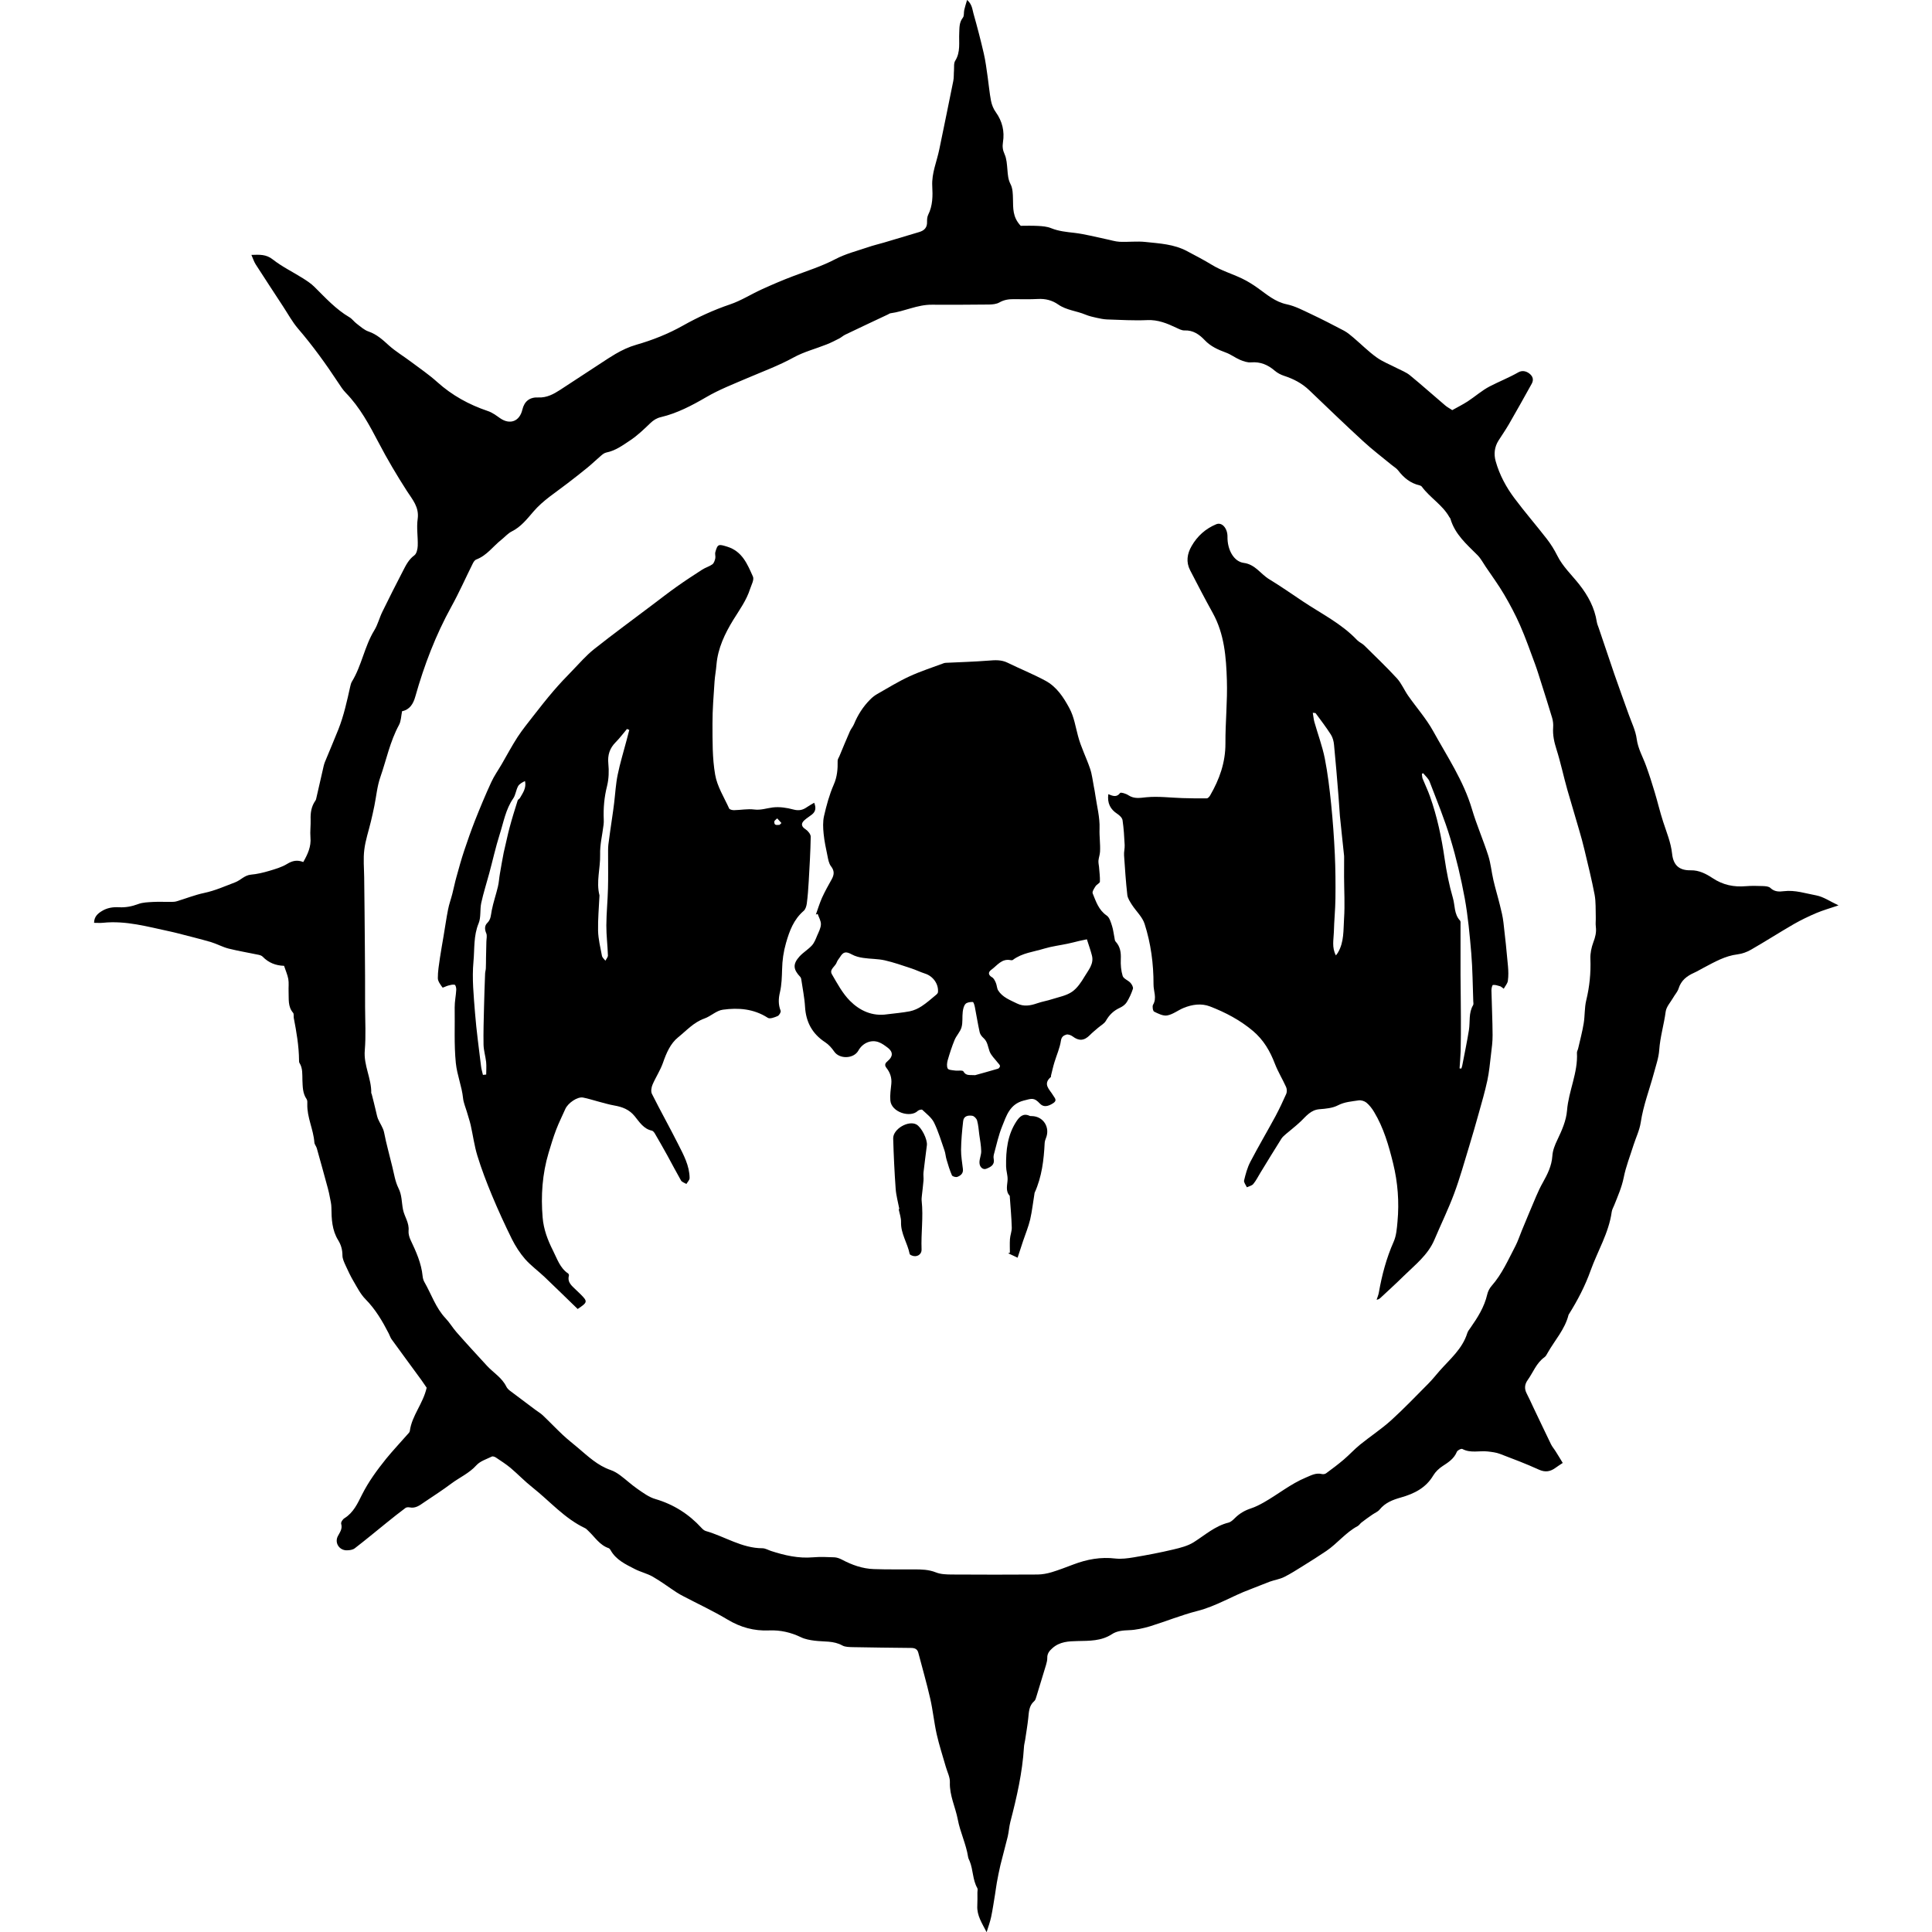 <!-- Generated by IcoMoon.io -->
<svg version="1.1" xmlns="http://www.w3.org/2000/svg" width="32" height="32" viewBox="0 0 32 32">
<title>allies-flesh-eater-courts</title>
<path d="M6.661 11.773c-0.018 0.085-0.017 0.17-0.053 0.236-0.148 0.272-0.208 0.574-0.308 0.862-0.053 0.151-0.067 0.317-0.099 0.475-0.018 0.086-0.036 0.172-0.057 0.257-0.037 0.157-0.091 0.312-0.11 0.471-0.019 0.151-0.004 0.305-0.002 0.458 0.004 0.375 0.009 0.749 0.011 1.124 0.004 0.339 0.004 0.678 0.004 1.018 0.001 0.241 0.015 0.483-0.005 0.723-0.022 0.248 0.113 0.467 0.107 0.709 0 0.004 0.005 0.008 0.007 0.013 0.024 0.094 0.048 0.188 0.070 0.283 0.011 0.043 0.018 0.087 0.034 0.128 0.032 0.077 0.087 0.149 0.102 0.228 0.037 0.192 0.091 0.378 0.136 0.568 0.029 0.119 0.048 0.245 0.101 0.352 0.060 0.117 0.052 0.237 0.076 0.356 0.023 0.117 0.106 0.219 0.092 0.352-0.004 0.049 0.012 0.107 0.034 0.153 0.091 0.192 0.178 0.384 0.199 0.598 0.003 0.033 0.013 0.070 0.030 0.099 0.115 0.2 0.186 0.425 0.349 0.598 0.068 0.071 0.118 0.158 0.183 0.232 0.165 0.188 0.335 0.372 0.504 0.556 0.106 0.115 0.248 0.196 0.32 0.344 0.013 0.026 0.035 0.049 0.058 0.067 0.141 0.107 0.283 0.213 0.425 0.319 0.040 0.030 0.084 0.055 0.119 0.088 0.114 0.108 0.222 0.222 0.336 0.329 0.078 0.073 0.164 0.14 0.246 0.209 0.169 0.143 0.329 0.297 0.546 0.371 0.055 0.019 0.108 0.051 0.155 0.086 0.099 0.073 0.188 0.158 0.29 0.228 0.093 0.064 0.189 0.136 0.295 0.166 0.302 0.089 0.554 0.249 0.765 0.48 0.019 0.021 0.045 0.043 0.071 0.050 0.314 0.090 0.596 0.285 0.938 0.285 0.047 0.001 0.093 0.029 0.141 0.045 0.225 0.073 0.454 0.126 0.695 0.105 0.117-0.010 0.236-0.005 0.354 0 0.042 0.002 0.086 0.018 0.124 0.038 0.166 0.088 0.341 0.151 0.529 0.157 0.222 0.008 0.444 0.004 0.666 0.005 0.123 0 0.243 0.002 0.363 0.050 0.080 0.032 0.174 0.034 0.262 0.035 0.474 0.003 0.948 0.003 1.422 0 0.078-0.001 0.158-0.016 0.232-0.038 0.122-0.037 0.242-0.084 0.362-0.129 0.224-0.085 0.452-0.127 0.693-0.098 0.1 0.011 0.207-0.003 0.308-0.020 0.218-0.037 0.436-0.078 0.65-0.129 0.118-0.028 0.244-0.059 0.344-0.123 0.186-0.118 0.351-0.268 0.574-0.323 0.040-0.011 0.076-0.046 0.107-0.077 0.076-0.075 0.162-0.125 0.263-0.158 0.074-0.024 0.145-0.061 0.213-0.099 0.235-0.133 0.445-0.307 0.697-0.412 0.087-0.036 0.166-0.083 0.267-0.058 0.021 0.005 0.052 0 0.069-0.013 0.099-0.073 0.198-0.147 0.291-0.226s0.177-0.172 0.272-0.249c0.168-0.136 0.35-0.255 0.511-0.4 0.215-0.195 0.415-0.405 0.62-0.611 0.066-0.066 0.123-0.14 0.185-0.21 0.172-0.195 0.378-0.364 0.459-0.626 0.010-0.032 0.033-0.060 0.053-0.088 0.119-0.17 0.229-0.344 0.277-0.551 0.011-0.051 0.039-0.104 0.073-0.143 0.172-0.195 0.274-0.431 0.393-0.658 0.043-0.082 0.071-0.172 0.107-0.258 0.079-0.191 0.158-0.382 0.239-0.571 0.033-0.077 0.068-0.152 0.109-0.224 0.077-0.138 0.147-0.276 0.158-0.441 0.005-0.090 0.042-0.182 0.082-0.265 0.075-0.157 0.147-0.318 0.161-0.488 0.026-0.325 0.183-0.625 0.164-0.956-0.001-0.023 0.015-0.047 0.020-0.070 0.032-0.139 0.069-0.277 0.092-0.417 0.021-0.126 0.012-0.258 0.042-0.381 0.055-0.227 0.078-0.454 0.069-0.687-0.004-0.091 0.017-0.188 0.048-0.273 0.033-0.086 0.054-0.167 0.042-0.259-0.007-0.053 0.001-0.108-0.001-0.162-0.004-0.123 0.003-0.248-0.019-0.368-0.048-0.251-0.11-0.499-0.169-0.747-0.026-0.11-0.056-0.219-0.088-0.327-0.063-0.222-0.132-0.443-0.195-0.665s-0.11-0.45-0.18-0.67c-0.038-0.12-0.064-0.236-0.055-0.362 0.004-0.053-0.002-0.11-0.017-0.16-0.057-0.194-0.12-0.385-0.18-0.577-0.033-0.103-0.064-0.207-0.101-0.308-0.081-0.217-0.157-0.437-0.25-0.648-0.077-0.175-0.168-0.346-0.265-0.511-0.092-0.157-0.201-0.305-0.303-0.456-0.044-0.065-0.081-0.137-0.136-0.193-0.18-0.18-0.376-0.347-0.45-0.606-0.003-0.009-0.011-0.016-0.017-0.025-0.113-0.202-0.32-0.32-0.455-0.503-0.008-0.011-0.023-0.019-0.037-0.023-0.152-0.034-0.263-0.125-0.356-0.247-0.029-0.038-0.075-0.063-0.113-0.095-0.156-0.129-0.318-0.251-0.466-0.388-0.302-0.277-0.597-0.562-0.893-0.845-0.121-0.116-0.262-0.189-0.42-0.24-0.054-0.018-0.109-0.047-0.152-0.084-0.114-0.098-0.238-0.151-0.393-0.138-0.059 0.005-0.124-0.018-0.18-0.041-0.081-0.034-0.153-0.091-0.236-0.121-0.13-0.048-0.253-0.102-0.351-0.206-0.089-0.094-0.192-0.167-0.335-0.161-0.045 0.002-0.093-0.025-0.137-0.045-0.152-0.072-0.302-0.134-0.48-0.126-0.221 0.010-0.444-0.004-0.665-0.011-0.058-0.002-0.116-0.015-0.173-0.027-0.063-0.014-0.125-0.028-0.183-0.052-0.149-0.063-0.316-0.073-0.453-0.168-0.1-0.070-0.212-0.099-0.336-0.092-0.133 0.007-0.267 0.004-0.4 0.003-0.085-0.001-0.164 0.011-0.24 0.055-0.048 0.027-0.113 0.033-0.171 0.034-0.316 0.004-0.632 0.004-0.948 0.003-0.239-0.002-0.452 0.111-0.685 0.142-0.014 0.002-0.026 0.012-0.040 0.019-0.236 0.111-0.473 0.222-0.708 0.335-0.035 0.017-0.065 0.045-0.099 0.063-0.069 0.035-0.138 0.071-0.21 0.099-0.183 0.073-0.377 0.122-0.547 0.216-0.248 0.136-0.51 0.232-0.767 0.342-0.23 0.099-0.466 0.19-0.681 0.316-0.239 0.139-0.481 0.266-0.75 0.33-0.072 0.017-0.122 0.050-0.174 0.099-0.106 0.102-0.214 0.206-0.336 0.287s-0.242 0.17-0.393 0.2c-0.036 0.007-0.070 0.036-0.099 0.062-0.071 0.060-0.138 0.126-0.21 0.185-0.11 0.091-0.223 0.177-0.335 0.264-0.194 0.151-0.403 0.279-0.566 0.47-0.104 0.121-0.206 0.252-0.358 0.327-0.064 0.032-0.114 0.092-0.172 0.138-0.138 0.109-0.241 0.262-0.415 0.326-0.024 0.009-0.044 0.040-0.056 0.064-0.119 0.238-0.226 0.482-0.355 0.715-0.261 0.473-0.452 0.973-0.598 1.491-0.034 0.121-0.092 0.217-0.219 0.243zM16.34 32c-0.074-0.144-0.161-0.273-0.153-0.433 0.004-0.074 0.002-0.148 0.002-0.222 0-0.025 0.009-0.055-0.002-0.073-0.079-0.138-0.067-0.301-0.126-0.445-0.010-0.022-0.022-0.045-0.026-0.069-0.033-0.214-0.132-0.412-0.171-0.621-0.039-0.206-0.139-0.399-0.131-0.616 0.004-0.084-0.043-0.171-0.067-0.256-0.051-0.18-0.11-0.357-0.151-0.539-0.044-0.196-0.063-0.398-0.108-0.594-0.058-0.254-0.131-0.505-0.197-0.758-0.017-0.064-0.062-0.079-0.123-0.079-0.32-0.003-0.641-0.007-0.961-0.013-0.058-0.002-0.125-0.001-0.173-0.027-0.146-0.082-0.305-0.060-0.46-0.080-0.077-0.010-0.158-0.024-0.226-0.057-0.168-0.081-0.343-0.121-0.529-0.113-0.249 0.011-0.473-0.051-0.688-0.18-0.236-0.142-0.487-0.258-0.731-0.386-0.039-0.021-0.078-0.041-0.115-0.066-0.13-0.085-0.256-0.18-0.392-0.258-0.092-0.053-0.202-0.077-0.298-0.127-0.152-0.078-0.312-0.152-0.401-0.313-0.007-0.012-0.018-0.027-0.030-0.032-0.15-0.050-0.229-0.183-0.335-0.283-0.018-0.017-0.035-0.037-0.056-0.048-0.341-0.161-0.584-0.447-0.873-0.676-0.127-0.1-0.239-0.218-0.363-0.323-0.076-0.063-0.159-0.116-0.241-0.171-0.018-0.012-0.051-0.025-0.068-0.017-0.088 0.043-0.193 0.075-0.255 0.143-0.119 0.133-0.279 0.202-0.416 0.304-0.145 0.109-0.298 0.207-0.449 0.309-0.073 0.050-0.143 0.107-0.243 0.086-0.022-0.004-0.054-0.003-0.070 0.011-0.105 0.078-0.207 0.16-0.309 0.242-0.176 0.142-0.349 0.286-0.528 0.424-0.033 0.026-0.084 0.033-0.127 0.034-0.128 0.005-0.213-0.121-0.154-0.235 0.035-0.066 0.079-0.121 0.055-0.204-0.008-0.025 0.026-0.076 0.055-0.093 0.148-0.092 0.217-0.244 0.288-0.386 0.109-0.218 0.251-0.411 0.402-0.599 0.112-0.137 0.234-0.266 0.351-0.4 0.017-0.018 0.038-0.038 0.041-0.060 0.034-0.255 0.218-0.448 0.279-0.716-0.019-0.029-0.052-0.077-0.086-0.125-0.165-0.226-0.332-0.452-0.497-0.68-0.019-0.027-0.029-0.063-0.045-0.093-0.105-0.205-0.22-0.401-0.386-0.569-0.081-0.082-0.136-0.192-0.196-0.294-0.050-0.084-0.092-0.174-0.133-0.264-0.024-0.053-0.052-0.111-0.052-0.166 0-0.093-0.023-0.175-0.070-0.251-0.104-0.168-0.111-0.354-0.113-0.542 0-0.058-0.015-0.115-0.026-0.173-0.009-0.048-0.019-0.096-0.032-0.143-0.061-0.223-0.121-0.445-0.184-0.667-0.009-0.033-0.038-0.063-0.040-0.095-0.015-0.216-0.123-0.414-0.117-0.634 0.001-0.028 0.003-0.064-0.012-0.085-0.066-0.096-0.064-0.203-0.069-0.313-0.003-0.097 0.007-0.198-0.049-0.286-0.007-0.011-0.007-0.029-0.007-0.044-0.002-0.236-0.042-0.468-0.087-0.7-0.005-0.028 0.004-0.068-0.011-0.085-0.091-0.106-0.069-0.232-0.075-0.354-0.003-0.069 0.007-0.14-0.005-0.207-0.013-0.071-0.045-0.14-0.070-0.218-0.136-0.004-0.257-0.050-0.354-0.151-0.015-0.016-0.042-0.026-0.066-0.031-0.167-0.035-0.336-0.063-0.501-0.104-0.099-0.026-0.191-0.077-0.289-0.107-0.179-0.052-0.36-0.096-0.54-0.143-0.048-0.012-0.095-0.024-0.143-0.034-0.364-0.077-0.724-0.182-1.104-0.143-0.048 0.005-0.095 0.001-0.15 0.001 0.002-0.104 0.062-0.154 0.129-0.195 0.087-0.054 0.184-0.069 0.285-0.063 0.11 0.006 0.213-0.014 0.317-0.053 0.077-0.029 0.165-0.030 0.247-0.035 0.093-0.005 0.188 0 0.282-0.001 0.034-0.001 0.070 0.001 0.102-0.008 0.155-0.046 0.305-0.107 0.462-0.14 0.18-0.038 0.344-0.112 0.513-0.176 0.090-0.034 0.154-0.117 0.261-0.127 0.102-0.009 0.203-0.033 0.301-0.062 0.103-0.031 0.21-0.061 0.299-0.116 0.088-0.054 0.169-0.070 0.267-0.031 0.074-0.13 0.133-0.256 0.119-0.408-0.008-0.098 0.006-0.197 0.003-0.296-0.004-0.112 0.012-0.217 0.077-0.31 0.005-0.008 0.011-0.017 0.013-0.026 0.037-0.162 0.073-0.324 0.111-0.485 0.010-0.043 0.018-0.087 0.034-0.128 0.074-0.182 0.153-0.363 0.225-0.545 0.090-0.228 0.142-0.467 0.195-0.705 0.007-0.028 0.013-0.059 0.028-0.084 0.163-0.266 0.208-0.583 0.371-0.85 0.059-0.095 0.085-0.21 0.136-0.312 0.11-0.225 0.223-0.449 0.339-0.672 0.049-0.095 0.095-0.19 0.188-0.258 0.039-0.028 0.055-0.105 0.057-0.159 0.005-0.148-0.022-0.298-0.001-0.444 0.027-0.195-0.083-0.317-0.176-0.46-0.168-0.261-0.327-0.529-0.471-0.805-0.154-0.293-0.309-0.584-0.543-0.824-0.048-0.049-0.086-0.108-0.124-0.166-0.206-0.313-0.425-0.616-0.67-0.901-0.095-0.112-0.166-0.244-0.247-0.367-0.151-0.231-0.303-0.462-0.452-0.694-0.028-0.044-0.044-0.096-0.071-0.157 0.135-0.004 0.243-0.013 0.355 0.076 0.154 0.121 0.335 0.208 0.501 0.313 0.066 0.042 0.133 0.086 0.188 0.141 0.182 0.18 0.355 0.371 0.58 0.503 0.046 0.027 0.078 0.076 0.121 0.107 0.063 0.048 0.124 0.105 0.196 0.129 0.136 0.047 0.234 0.137 0.337 0.231 0.113 0.101 0.246 0.18 0.368 0.272 0.145 0.109 0.297 0.212 0.432 0.334 0.246 0.221 0.526 0.375 0.838 0.48 0.073 0.024 0.138 0.073 0.202 0.118 0.163 0.114 0.324 0.055 0.37-0.141 0.033-0.14 0.123-0.21 0.268-0.202 0.136 0.006 0.249-0.055 0.357-0.125 0.227-0.147 0.453-0.298 0.68-0.445 0.078-0.052 0.157-0.103 0.238-0.151 0.109-0.063 0.219-0.116 0.345-0.152 0.268-0.077 0.529-0.18 0.775-0.319 0.248-0.139 0.507-0.258 0.779-0.35 0.18-0.061 0.343-0.166 0.518-0.246s0.35-0.155 0.53-0.223c0.234-0.088 0.472-0.163 0.695-0.28 0.168-0.088 0.357-0.136 0.538-0.197 0.089-0.031 0.18-0.052 0.269-0.078 0.193-0.057 0.386-0.116 0.579-0.173 0.086-0.025 0.135-0.074 0.132-0.169-0.001-0.039 0.002-0.083 0.018-0.116 0.077-0.153 0.077-0.316 0.068-0.479-0.011-0.213 0.076-0.405 0.117-0.607 0.077-0.377 0.156-0.753 0.231-1.13 0.012-0.057 0.007-0.118 0.012-0.176 0.004-0.055-0.006-0.119 0.020-0.16 0.092-0.146 0.059-0.305 0.067-0.46 0.004-0.089-0.002-0.175 0.060-0.254 0.024-0.030 0.013-0.085 0.023-0.128 0.011-0.049 0.027-0.098 0.047-0.166 0.084 0.073 0.086 0.156 0.106 0.226 0.062 0.218 0.119 0.438 0.17 0.658 0.030 0.129 0.046 0.261 0.065 0.393s0.030 0.263 0.055 0.393c0.013 0.066 0.040 0.135 0.079 0.188 0.109 0.152 0.148 0.318 0.119 0.5-0.011 0.070-0.004 0.129 0.027 0.197 0.035 0.077 0.039 0.171 0.047 0.258 0.007 0.084 0.011 0.161 0.053 0.241 0.036 0.070 0.037 0.162 0.039 0.245 0.004 0.147-0.009 0.297 0.128 0.442 0.075 0 0.181-0.004 0.287 0.002 0.072 0.004 0.15 0.010 0.216 0.037 0.126 0.051 0.255 0.063 0.388 0.078 0.174 0.021 0.346 0.067 0.519 0.103 0.077 0.015 0.153 0.041 0.231 0.045 0.143 0.006 0.287-0.013 0.429 0.003 0.232 0.025 0.467 0.035 0.686 0.152 0.138 0.074 0.276 0.144 0.411 0.227 0.153 0.094 0.332 0.147 0.496 0.225 0.092 0.044 0.18 0.099 0.263 0.158 0.151 0.108 0.289 0.231 0.484 0.271 0.136 0.029 0.267 0.099 0.395 0.159 0.187 0.088 0.371 0.183 0.553 0.279 0.055 0.030 0.105 0.073 0.154 0.114 0.127 0.108 0.246 0.228 0.381 0.325 0.102 0.074 0.224 0.12 0.337 0.179 0.074 0.038 0.155 0.068 0.218 0.12 0.198 0.162 0.388 0.333 0.583 0.498 0.030 0.026 0.065 0.044 0.117 0.078 0.080-0.045 0.172-0.091 0.256-0.145 0.124-0.081 0.236-0.182 0.366-0.249 0.157-0.081 0.32-0.145 0.474-0.233 0.059-0.033 0.126-0.022 0.181 0.021 0.059 0.046 0.075 0.103 0.039 0.169-0.124 0.224-0.249 0.447-0.377 0.669-0.054 0.093-0.115 0.181-0.173 0.272-0.067 0.106-0.080 0.224-0.047 0.342 0.063 0.225 0.173 0.43 0.313 0.616 0.171 0.229 0.359 0.445 0.534 0.671 0.066 0.085 0.124 0.178 0.172 0.274 0.092 0.186 0.242 0.323 0.366 0.481 0.146 0.186 0.253 0.384 0.29 0.619 0.005 0.033 0.019 0.066 0.031 0.099 0.086 0.256 0.172 0.512 0.26 0.768 0.077 0.223 0.159 0.445 0.238 0.668 0.048 0.134 0.114 0.267 0.132 0.405 0.022 0.163 0.102 0.297 0.155 0.444 0.052 0.143 0.099 0.289 0.142 0.434 0.050 0.165 0.089 0.334 0.142 0.496 0.056 0.173 0.127 0.34 0.147 0.525 0.020 0.193 0.119 0.28 0.31 0.276 0.138-0.003 0.257 0.061 0.357 0.127 0.175 0.117 0.355 0.153 0.556 0.136 0.093-0.008 0.188-0.005 0.281-0.002 0.043 0.002 0.099 0.005 0.125 0.032 0.067 0.064 0.145 0.063 0.222 0.053 0.187-0.023 0.362 0.038 0.539 0.070 0.118 0.023 0.226 0.099 0.367 0.165-0.139 0.047-0.257 0.080-0.368 0.127-0.127 0.054-0.252 0.114-0.371 0.182-0.239 0.138-0.472 0.288-0.711 0.425-0.067 0.039-0.146 0.067-0.222 0.077-0.208 0.025-0.382 0.127-0.561 0.221-0.053 0.027-0.103 0.059-0.157 0.083-0.121 0.054-0.217 0.126-0.259 0.261-0.017 0.055-0.060 0.1-0.089 0.151-0.044 0.077-0.114 0.151-0.125 0.232-0.028 0.213-0.092 0.42-0.107 0.636-0.009 0.13-0.055 0.258-0.089 0.386-0.073 0.27-0.175 0.533-0.217 0.812-0.019 0.129-0.080 0.253-0.12 0.378-0.056 0.179-0.126 0.354-0.162 0.536-0.033 0.163-0.098 0.309-0.158 0.46-0.015 0.036-0.036 0.072-0.041 0.11-0.048 0.347-0.232 0.645-0.348 0.967-0.091 0.256-0.216 0.496-0.36 0.726-0.003 0.004-0.006 0.008-0.007 0.012-0.060 0.241-0.229 0.422-0.347 0.631-0.014 0.026-0.029 0.055-0.052 0.071-0.135 0.096-0.187 0.251-0.278 0.378-0.050 0.070-0.058 0.143-0.016 0.223 0.037 0.070 0.069 0.143 0.102 0.213 0.1 0.209 0.199 0.419 0.3 0.627 0.021 0.043 0.054 0.080 0.079 0.121 0.039 0.061 0.075 0.122 0.116 0.189-0.051 0.034-0.088 0.057-0.123 0.083-0.086 0.062-0.169 0.075-0.274 0.027-0.21-0.096-0.427-0.178-0.643-0.26-0.063-0.024-0.133-0.032-0.201-0.040-0.139-0.016-0.284 0.032-0.421-0.041-0.018-0.011-0.082 0.021-0.092 0.047-0.047 0.114-0.139 0.173-0.236 0.236-0.060 0.039-0.118 0.094-0.155 0.156-0.123 0.207-0.317 0.302-0.535 0.364-0.135 0.038-0.261 0.086-0.354 0.201-0.029 0.036-0.080 0.055-0.121 0.084-0.060 0.041-0.12 0.084-0.178 0.129-0.023 0.018-0.040 0.047-0.064 0.060-0.199 0.106-0.336 0.288-0.519 0.412-0.126 0.085-0.254 0.166-0.383 0.246-0.105 0.065-0.208 0.132-0.317 0.186-0.074 0.036-0.158 0.048-0.236 0.076-0.111 0.041-0.219 0.088-0.329 0.129-0.295 0.109-0.562 0.279-0.872 0.357-0.266 0.068-0.522 0.173-0.784 0.254-0.113 0.033-0.231 0.060-0.347 0.064-0.101 0.004-0.2 0.011-0.283 0.066-0.176 0.115-0.373 0.11-0.57 0.114-0.149 0.003-0.296 0.010-0.416 0.118-0.051 0.045-0.087 0.090-0.085 0.162 0.001 0.038-0.010 0.077-0.020 0.114-0.052 0.174-0.106 0.349-0.159 0.522-0.009 0.027-0.016 0.062-0.036 0.078-0.089 0.077-0.089 0.18-0.1 0.284-0.013 0.121-0.034 0.242-0.052 0.364-0.006 0.039-0.018 0.077-0.019 0.116-0.026 0.421-0.119 0.829-0.225 1.235-0.021 0.080-0.025 0.166-0.044 0.246-0.038 0.158-0.083 0.314-0.121 0.472-0.023 0.096-0.041 0.193-0.059 0.289-0.011 0.063-0.019 0.127-0.029 0.19-0.021 0.126-0.039 0.252-0.065 0.377-0.018 0.084-0.048 0.167-0.074 0.25z"></path>
<path d="M22.127 15.824c0.015-0.020 0.025-0.031 0.032-0.044 0.106-0.176 0.090-0.377 0.103-0.569 0.015-0.229 0.001-0.46 0-0.69 0-0.107 0.001-0.213 0.001-0.32 0-0.013 0-0.026-0.002-0.039-0.022-0.216-0.047-0.431-0.068-0.648-0.010-0.107-0.013-0.216-0.023-0.323-0.023-0.284-0.046-0.569-0.074-0.852-0.005-0.059-0.021-0.122-0.052-0.171-0.078-0.122-0.167-0.238-0.253-0.355-0.004-0.005-0.017-0.003-0.047-0.007 0.010 0.055 0.013 0.104 0.026 0.151 0.057 0.202 0.132 0.401 0.173 0.606 0.049 0.249 0.079 0.503 0.105 0.756 0.028 0.276 0.048 0.554 0.061 0.832 0.011 0.243 0.013 0.488 0.010 0.731-0.002 0.186-0.022 0.371-0.026 0.556-0.004 0.125-0.036 0.254 0.033 0.385zM23.574 12.806l-0.023 0.011c0.004 0.026 0.003 0.055 0.012 0.079 0.039 0.098 0.086 0.193 0.121 0.292 0.119 0.335 0.192 0.68 0.243 1.032 0.032 0.219 0.075 0.439 0.137 0.651 0.037 0.125 0.018 0.27 0.119 0.377 0.012 0.013 0.008 0.043 0.008 0.065 0 0.28-0.001 0.559 0 0.838 0.001 0.238 0.006 0.475 0.006 0.712 0.001 0.182 0 0.364-0.004 0.545-0.003 0.096-0.012 0.192-0.018 0.288 0.010 0.001 0.019 0.002 0.029 0.003 0.004-0.014 0.011-0.028 0.014-0.043 0.038-0.198 0.080-0.395 0.112-0.595 0.022-0.137-0.008-0.283 0.069-0.412 0.010-0.017 0.004-0.044 0.003-0.066-0.010-0.265-0.011-0.53-0.033-0.794-0.026-0.304-0.054-0.61-0.108-0.909-0.062-0.334-0.139-0.665-0.238-0.99-0.096-0.32-0.224-0.63-0.344-0.943-0.020-0.053-0.070-0.094-0.106-0.14zM24.906 16.376c-0.030-0.021-0.044-0.037-0.061-0.041-0.039-0.011-0.080-0.026-0.117-0.021-0.013 0.002-0.026 0.059-0.025 0.091 0.005 0.247 0.018 0.494 0.019 0.74 0.001 0.108-0.014 0.217-0.027 0.325-0.017 0.143-0.030 0.287-0.060 0.427-0.040 0.184-0.092 0.364-0.143 0.545-0.051 0.184-0.104 0.366-0.159 0.548-0.080 0.261-0.153 0.525-0.248 0.78-0.096 0.258-0.217 0.505-0.325 0.76-0.108 0.258-0.325 0.422-0.515 0.609-0.122 0.121-0.252 0.238-0.378 0.356-0.016 0.015-0.032 0.028-0.066 0.033 0.013-0.040 0.030-0.078 0.037-0.119 0.051-0.29 0.125-0.57 0.245-0.841 0.045-0.101 0.054-0.222 0.064-0.335 0.030-0.324 0.005-0.647-0.072-0.962-0.073-0.297-0.157-0.59-0.316-0.854-0.034-0.057-0.077-0.113-0.128-0.155-0.033-0.026-0.089-0.043-0.13-0.036-0.114 0.018-0.23 0.024-0.341 0.082-0.089 0.046-0.201 0.056-0.304 0.064-0.146 0.011-0.221 0.115-0.313 0.203-0.076 0.072-0.159 0.136-0.239 0.204-0.028 0.025-0.059 0.049-0.079 0.080-0.119 0.188-0.234 0.378-0.351 0.569-0.038 0.062-0.070 0.128-0.116 0.183-0.023 0.028-0.070 0.037-0.106 0.054-0.017-0.038-0.053-0.080-0.046-0.113 0.025-0.104 0.053-0.21 0.102-0.305 0.134-0.257 0.281-0.506 0.419-0.761 0.064-0.121 0.123-0.245 0.178-0.37 0.013-0.032 0.011-0.079-0.003-0.111-0.058-0.129-0.134-0.252-0.185-0.384-0.081-0.211-0.186-0.395-0.366-0.547-0.215-0.18-0.453-0.305-0.709-0.404-0.146-0.056-0.297-0.033-0.439 0.025-0.092 0.038-0.176 0.107-0.271 0.124-0.066 0.012-0.149-0.030-0.216-0.063-0.021-0.011-0.033-0.087-0.018-0.114 0.067-0.113 0.007-0.224 0.008-0.336 0.001-0.342-0.044-0.68-0.148-1.004-0.037-0.115-0.14-0.209-0.209-0.315-0.032-0.051-0.070-0.107-0.077-0.163-0.025-0.218-0.039-0.438-0.054-0.657-0.004-0.056 0.013-0.114 0.010-0.172-0.007-0.136-0.015-0.274-0.035-0.409-0.005-0.039-0.048-0.080-0.084-0.104-0.12-0.077-0.171-0.18-0.152-0.328 0.071 0.028 0.136 0.060 0.196-0.020 0.011-0.015 0.098 0.011 0.137 0.038 0.097 0.063 0.189 0.044 0.298 0.033 0.197-0.019 0.399 0.008 0.598 0.014 0.135 0.004 0.269 0.006 0.404 0.004 0.018-0.001 0.042-0.028 0.054-0.049 0.154-0.266 0.254-0.545 0.253-0.86-0.002-0.349 0.035-0.699 0.024-1.047-0.012-0.382-0.041-0.766-0.234-1.114-0.129-0.233-0.253-0.471-0.375-0.708-0.070-0.136-0.050-0.272 0.025-0.401 0.095-0.166 0.232-0.288 0.408-0.361 0.097-0.040 0.188 0.071 0.186 0.207-0.004 0.212 0.103 0.411 0.268 0.433 0.193 0.025 0.28 0.185 0.423 0.271 0.189 0.115 0.371 0.242 0.555 0.365 0.306 0.205 0.642 0.369 0.9 0.642 0.034 0.036 0.085 0.055 0.121 0.091 0.181 0.179 0.367 0.356 0.539 0.543 0.077 0.084 0.121 0.195 0.187 0.289 0.137 0.196 0.299 0.378 0.414 0.586 0.232 0.421 0.503 0.822 0.642 1.291 0.077 0.261 0.188 0.513 0.271 0.773 0.041 0.129 0.053 0.268 0.084 0.402 0.032 0.139 0.074 0.276 0.108 0.415 0.024 0.095 0.048 0.192 0.059 0.29 0.029 0.24 0.053 0.481 0.075 0.723 0.007 0.079 0.009 0.162-0.002 0.241-0.006 0.045-0.043 0.085-0.069 0.133z"></path>
<path d="M12.912 13.662c0.011-0.010 0.020-0.020 0.031-0.030-0.024-0.026-0.047-0.051-0.070-0.077-0.017 0.018-0.046 0.034-0.048 0.053-0.005 0.073 0.048 0.054 0.087 0.054zM10.423 12.090c-0.012-0.005-0.026-0.011-0.038-0.016-0.063 0.074-0.12 0.152-0.188 0.22-0.099 0.1-0.135 0.211-0.121 0.353 0.012 0.122 0.008 0.253-0.021 0.371-0.047 0.185-0.063 0.368-0.055 0.556 0.001 0.029 0.001 0.058-0.003 0.087-0.020 0.165-0.062 0.332-0.057 0.496 0.005 0.225-0.068 0.448-0.011 0.672 0.001 0.003 0.001 0.006 0 0.010-0.009 0.193-0.027 0.386-0.023 0.579 0.004 0.138 0.038 0.276 0.064 0.413 0.006 0.030 0.037 0.055 0.057 0.081 0.015-0.029 0.043-0.059 0.042-0.087-0.005-0.166-0.027-0.332-0.026-0.497 0.001-0.204 0.022-0.408 0.027-0.611 0.005-0.177 0.002-0.353 0.002-0.53 0.001-0.068-0.003-0.136 0.005-0.202 0.018-0.147 0.041-0.294 0.062-0.442 0.011-0.080 0.024-0.161 0.033-0.242 0.019-0.157 0.027-0.316 0.059-0.47 0.039-0.191 0.097-0.379 0.147-0.569 0.015-0.058 0.030-0.116 0.045-0.173zM7.996 17.804c0.019-0.002 0.038-0.004 0.057-0.006 0-0.070 0.006-0.139-0.001-0.208-0.011-0.095-0.040-0.189-0.043-0.284-0.004-0.209 0.003-0.418 0.008-0.628 0.004-0.185 0.011-0.37 0.018-0.555 0.001-0.028 0.011-0.055 0.012-0.084 0.003-0.058 0.002-0.116 0.003-0.175 0.002-0.090 0.004-0.18 0.006-0.269 0.001-0.047 0.015-0.099-0.003-0.139-0.027-0.064-0.028-0.125 0.018-0.169 0.062-0.061 0.059-0.134 0.074-0.209 0.026-0.132 0.071-0.261 0.102-0.392 0.017-0.070 0.020-0.143 0.033-0.215 0.019-0.117 0.041-0.233 0.063-0.35 0.006-0.030 0.015-0.060 0.021-0.091 0.026-0.107 0.047-0.215 0.076-0.321 0.040-0.151 0.087-0.301 0.134-0.45 0.004-0.017 0.029-0.026 0.038-0.042 0.048-0.084 0.109-0.164 0.084-0.28-0.048 0.022-0.095 0.048-0.116 0.087-0.034 0.063-0.040 0.143-0.079 0.2-0.126 0.181-0.16 0.395-0.225 0.597-0.067 0.212-0.115 0.43-0.173 0.645-0.044 0.163-0.096 0.324-0.132 0.489-0.024 0.11-0.002 0.236-0.043 0.337-0.087 0.207-0.066 0.426-0.086 0.636-0.026 0.28 0.004 0.567 0.026 0.85 0.023 0.293 0.064 0.584 0.099 0.877 0.005 0.050 0.021 0.099 0.032 0.149zM13.487 13.3c0.033 0.084 0.021 0.144-0.040 0.192-0.040 0.032-0.085 0.058-0.122 0.092-0.065 0.058-0.051 0.107 0.018 0.152 0.040 0.026 0.086 0.082 0.085 0.124-0.004 0.246-0.019 0.492-0.033 0.738-0.007 0.123-0.016 0.246-0.032 0.368-0.006 0.043-0.022 0.097-0.054 0.123-0.163 0.142-0.232 0.327-0.29 0.529-0.042 0.146-0.062 0.289-0.065 0.438-0.004 0.126-0.007 0.254-0.035 0.376-0.026 0.108-0.030 0.206 0.011 0.31 0.008 0.021-0.025 0.077-0.050 0.087-0.051 0.022-0.129 0.052-0.163 0.029-0.232-0.15-0.488-0.17-0.745-0.134-0.107 0.014-0.199 0.109-0.305 0.146-0.177 0.062-0.298 0.201-0.435 0.311-0.127 0.102-0.195 0.26-0.25 0.419-0.044 0.127-0.121 0.241-0.174 0.365-0.019 0.045-0.030 0.112-0.011 0.151 0.141 0.282 0.295 0.556 0.437 0.838 0.089 0.176 0.186 0.353 0.188 0.557 0.001 0.033-0.034 0.066-0.053 0.099-0.030-0.018-0.073-0.030-0.089-0.057-0.078-0.136-0.15-0.275-0.225-0.412-0.067-0.121-0.136-0.242-0.206-0.362-0.012-0.021-0.032-0.048-0.052-0.052-0.139-0.029-0.208-0.146-0.286-0.241-0.091-0.11-0.203-0.152-0.334-0.175-0.090-0.016-0.177-0.042-0.264-0.065-0.085-0.022-0.17-0.051-0.256-0.067-0.092-0.018-0.25 0.090-0.294 0.19-0.050 0.114-0.107 0.226-0.151 0.342-0.048 0.125-0.086 0.253-0.125 0.382-0.105 0.351-0.13 0.711-0.099 1.075 0.016 0.193 0.083 0.371 0.17 0.543 0.070 0.137 0.115 0.29 0.253 0.383 0.008 0.005 0.015 0.025 0.012 0.034-0.031 0.118 0.056 0.174 0.122 0.241 0.023 0.023 0.048 0.044 0.070 0.067 0.121 0.121 0.12 0.134-0.047 0.245-0.18-0.174-0.363-0.354-0.549-0.531-0.106-0.1-0.227-0.188-0.323-0.297-0.085-0.098-0.158-0.212-0.217-0.329-0.118-0.239-0.229-0.481-0.331-0.726-0.089-0.215-0.173-0.433-0.241-0.655-0.051-0.166-0.073-0.339-0.111-0.508-0.018-0.077-0.044-0.151-0.065-0.226-0.021-0.072-0.053-0.143-0.061-0.217-0.020-0.199-0.099-0.382-0.12-0.585-0.031-0.308-0.014-0.613-0.019-0.921-0.001-0.098 0.021-0.195 0.026-0.293 0.002-0.028-0.011-0.078-0.025-0.082-0.033-0.008-0.073 0.004-0.108 0.013s-0.090 0.040-0.095 0.032c-0.033-0.047-0.076-0.101-0.077-0.153-0.001-0.113 0.019-0.226 0.035-0.339 0.017-0.119 0.040-0.236 0.059-0.354 0.026-0.15 0.046-0.3 0.076-0.449 0.017-0.088 0.049-0.173 0.071-0.261 0.024-0.092 0.041-0.184 0.067-0.274 0.040-0.147 0.081-0.294 0.129-0.438 0.055-0.165 0.112-0.327 0.175-0.489 0.086-0.217 0.175-0.432 0.273-0.644 0.048-0.105 0.116-0.2 0.174-0.3 0.087-0.15 0.168-0.303 0.262-0.448 0.080-0.122 0.173-0.236 0.262-0.351 0.11-0.141 0.22-0.281 0.336-0.416 0.098-0.114 0.202-0.224 0.307-0.331 0.118-0.122 0.231-0.253 0.363-0.358 0.318-0.252 0.645-0.491 0.969-0.736 0.132-0.099 0.263-0.202 0.399-0.298 0.138-0.098 0.28-0.191 0.423-0.283 0.053-0.034 0.117-0.051 0.167-0.087 0.026-0.019 0.040-0.063 0.048-0.097 0.008-0.033-0.008-0.071 0.001-0.104 0.038-0.14 0.057-0.134 0.195-0.092 0.252 0.077 0.336 0.291 0.428 0.496 0.023 0.052-0.025 0.137-0.047 0.204-0.060 0.189-0.175 0.346-0.278 0.512-0.139 0.227-0.256 0.469-0.279 0.744-0.007 0.093-0.026 0.187-0.032 0.28-0.015 0.232-0.035 0.465-0.034 0.697 0.001 0.282-0.004 0.568 0.044 0.843 0.033 0.195 0.148 0.376 0.232 0.561 0.008 0.018 0.054 0.029 0.082 0.028 0.111-0.002 0.224-0.025 0.333-0.011s0.204-0.021 0.305-0.034c0.113-0.014 0.234 0.004 0.344 0.034 0.089 0.024 0.155 0.010 0.224-0.039 0.037-0.026 0.077-0.047 0.121-0.073z"></path>
<path d="M16.148 17.809c0.112-0.031 0.247-0.068 0.382-0.108 0.016-0.004 0.036-0.033 0.033-0.047-0.003-0.019-0.025-0.036-0.038-0.054-0.047-0.062-0.109-0.117-0.135-0.187-0.028-0.077-0.032-0.159-0.1-0.22-0.027-0.024-0.055-0.059-0.063-0.094-0.031-0.138-0.053-0.279-0.080-0.418-0.006-0.032-0.022-0.084-0.034-0.085-0.041-0.001-0.096 0.005-0.121 0.032-0.029 0.031-0.040 0.084-0.046 0.13-0.011 0.085 0.003 0.175-0.020 0.257-0.021 0.075-0.085 0.137-0.115 0.21-0.045 0.109-0.081 0.222-0.114 0.335-0.012 0.044-0.019 0.101 0 0.138 0.013 0.025 0.075 0.027 0.116 0.033 0.049 0.008 0.131-0.009 0.144 0.015 0.043 0.077 0.105 0.056 0.19 0.062zM18.002 15.558c-0.044 0.010-0.085 0.018-0.127 0.027-0.064 0.015-0.129 0.033-0.193 0.046-0.129 0.027-0.261 0.043-0.387 0.081-0.175 0.054-0.365 0.071-0.519 0.187-0.009 0.007-0.026 0.007-0.037 0.004-0.147-0.030-0.222 0.088-0.318 0.158-0.052 0.037-0.061 0.085 0.012 0.127 0.028 0.016 0.047 0.057 0.062 0.092 0.017 0.040 0.016 0.089 0.038 0.125 0.072 0.114 0.197 0.159 0.312 0.216 0.112 0.055 0.221 0.036 0.333-0.003 0.082-0.029 0.17-0.042 0.253-0.070 0.111-0.035 0.232-0.057 0.325-0.121 0.087-0.060 0.153-0.16 0.209-0.254 0.063-0.107 0.158-0.209 0.12-0.35-0.021-0.082-0.050-0.162-0.082-0.263zM14.693 16.8c0.126-0.016 0.253-0.026 0.377-0.050 0.068-0.014 0.136-0.045 0.194-0.083 0.085-0.055 0.16-0.123 0.239-0.188 0.015-0.012 0.033-0.031 0.033-0.048 0.011-0.136-0.084-0.265-0.217-0.306-0.077-0.025-0.15-0.061-0.226-0.086-0.145-0.048-0.29-0.099-0.439-0.133-0.115-0.026-0.238-0.022-0.356-0.040-0.064-0.009-0.131-0.026-0.188-0.057-0.099-0.054-0.142-0.048-0.2 0.048-0.017 0.026-0.040 0.051-0.050 0.080-0.022 0.070-0.129 0.118-0.081 0.2 0.089 0.153 0.175 0.315 0.298 0.439 0.162 0.163 0.369 0.261 0.617 0.224zM13.513 15.149c0.033-0.093 0.062-0.188 0.102-0.279 0.048-0.105 0.104-0.206 0.161-0.307 0.042-0.077 0.047-0.14-0.013-0.216-0.035-0.046-0.046-0.114-0.058-0.174-0.025-0.12-0.051-0.24-0.063-0.362-0.010-0.098-0.015-0.202 0.007-0.297 0.040-0.175 0.088-0.352 0.16-0.517 0.058-0.131 0.068-0.261 0.065-0.397 0-0.026 0.019-0.051 0.030-0.077 0.056-0.136 0.113-0.273 0.172-0.408 0.018-0.042 0.051-0.078 0.069-0.121 0.063-0.153 0.15-0.29 0.267-0.407 0.034-0.035 0.075-0.068 0.118-0.092 0.175-0.099 0.348-0.207 0.531-0.291 0.186-0.086 0.383-0.149 0.576-0.221 0.011-0.004 0.025-0.004 0.038-0.005 0.232-0.011 0.466-0.018 0.697-0.036 0.11-0.009 0.212-0.016 0.315 0.034 0.208 0.102 0.423 0.188 0.627 0.298 0.187 0.1 0.301 0.274 0.4 0.459 0.077 0.144 0.099 0.302 0.141 0.456 0.048 0.185 0.138 0.359 0.2 0.542 0.033 0.096 0.043 0.2 0.063 0.3 0.009 0.044 0.017 0.088 0.023 0.132 0.027 0.188 0.078 0.377 0.071 0.562-0.005 0.129 0.015 0.255 0.008 0.382-0.003 0.049-0.021 0.098-0.026 0.146-0.003 0.034 0.005 0.069 0.009 0.103 0.006 0.083 0.018 0.165 0.015 0.247-0.002 0.026-0.055 0.047-0.073 0.077-0.023 0.036-0.058 0.089-0.047 0.117 0.055 0.135 0.099 0.276 0.232 0.367 0.048 0.033 0.069 0.111 0.089 0.173s0.026 0.129 0.040 0.195c0.004 0.021 0.005 0.048 0.018 0.062 0.078 0.084 0.092 0.182 0.087 0.292-0.004 0.093 0.004 0.192 0.031 0.279 0.015 0.047 0.090 0.071 0.129 0.114 0.023 0.025 0.048 0.071 0.041 0.098-0.025 0.077-0.060 0.154-0.103 0.223-0.025 0.040-0.070 0.072-0.113 0.092-0.103 0.047-0.176 0.117-0.232 0.216-0.027 0.048-0.086 0.077-0.13 0.116-0.046 0.040-0.093 0.077-0.136 0.121-0.094 0.095-0.181 0.1-0.285 0.021-0.028-0.021-0.076-0.039-0.106-0.029-0.041 0.013-0.078 0.033-0.088 0.101-0.018 0.121-0.071 0.237-0.107 0.356-0.023 0.074-0.039 0.15-0.058 0.225-0.001 0.005 0.003 0.016 0 0.018-0.143 0.121-0.020 0.209 0.036 0.306 0.023 0.041 0.074 0.081 0.003 0.128-0.094 0.062-0.166 0.067-0.221 0.009-0.098-0.104-0.131-0.087-0.27-0.051-0.233 0.060-0.286 0.254-0.358 0.431-0.058 0.144-0.091 0.298-0.132 0.449-0.008 0.026-0.012 0.058-0.006 0.085 0.020 0.101-0.050 0.135-0.122 0.164-0.055 0.023-0.115-0.027-0.114-0.105 0-0.062 0.030-0.124 0.029-0.186-0.002-0.092-0.019-0.183-0.032-0.274-0.010-0.078-0.015-0.158-0.036-0.233-0.009-0.033-0.048-0.074-0.079-0.079-0.067-0.011-0.143 0.001-0.152 0.088-0.018 0.158-0.033 0.316-0.035 0.474-0.001 0.107 0.019 0.215 0.031 0.322 0.008 0.071-0.039 0.108-0.093 0.128-0.026 0.009-0.080-0.007-0.089-0.026-0.036-0.083-0.063-0.17-0.088-0.257-0.016-0.050-0.018-0.105-0.035-0.154-0.055-0.156-0.101-0.315-0.173-0.462-0.041-0.083-0.125-0.146-0.195-0.212-0.011-0.010-0.058 0.002-0.075 0.018-0.12 0.119-0.438 0.024-0.454-0.173-0.008-0.091 0.007-0.183 0.016-0.275 0.010-0.1-0.020-0.188-0.081-0.265-0.039-0.049-0.017-0.082 0.022-0.114 0.087-0.072 0.090-0.149 0.003-0.217-0.048-0.036-0.097-0.074-0.152-0.094-0.128-0.048-0.268 0.014-0.337 0.138-0.077 0.139-0.313 0.146-0.401 0.017-0.040-0.058-0.090-0.115-0.148-0.153-0.215-0.14-0.32-0.334-0.335-0.588-0.009-0.153-0.041-0.305-0.063-0.458-0.002-0.012-0.006-0.026-0.014-0.035-0.121-0.127-0.129-0.215-0.013-0.343 0.062-0.067 0.144-0.115 0.205-0.182 0.040-0.045 0.063-0.107 0.087-0.165 0.026-0.060 0.059-0.122 0.061-0.184 0.001-0.057-0.034-0.114-0.054-0.172-0.008 0.003-0.016 0.005-0.024 0.009z"></path>
<path d="M16.855 20.832c-0.063-0.029-0.109-0.052-0.157-0.074 0.010-0.004 0.019-0.006 0.029-0.009 0-0.076-0.004-0.151 0.001-0.226 0.004-0.064 0.032-0.129 0.030-0.193-0.005-0.171-0.021-0.342-0.033-0.512 0-0.004 0.002-0.008 0-0.010-0.076-0.083-0.039-0.179-0.036-0.272 0.002-0.072-0.024-0.144-0.025-0.217-0.004-0.265 0.023-0.525 0.176-0.753 0.050-0.074 0.113-0.132 0.214-0.084 0.011 0.005 0.026 0.004 0.038 0.004 0.19 0.004 0.305 0.188 0.232 0.365-0.011 0.026-0.019 0.054-0.021 0.081-0.014 0.282-0.047 0.56-0.165 0.821-0.003 0.006-0.004 0.012-0.004 0.018-0.024 0.143-0.039 0.287-0.071 0.427-0.029 0.121-0.077 0.237-0.117 0.355-0.029 0.089-0.058 0.178-0.091 0.277z"></path>
<path d="M14.896 20.026c-0.021-0.112-0.053-0.224-0.061-0.336-0.020-0.277-0.033-0.555-0.041-0.833-0.004-0.157 0.252-0.305 0.385-0.232 0.084 0.047 0.185 0.247 0.173 0.345-0.018 0.151-0.040 0.3-0.056 0.45-0.005 0.044 0.004 0.089 0 0.134-0.006 0.081-0.018 0.161-0.026 0.242-0.003 0.032-0.008 0.064-0.004 0.096 0.029 0.267-0.012 0.533-0.002 0.801 0.004 0.087-0.079 0.136-0.16 0.103-0.014-0.006-0.034-0.015-0.037-0.026-0.035-0.18-0.149-0.337-0.143-0.529 0.002-0.070-0.025-0.143-0.039-0.214z"></path>
</svg>
